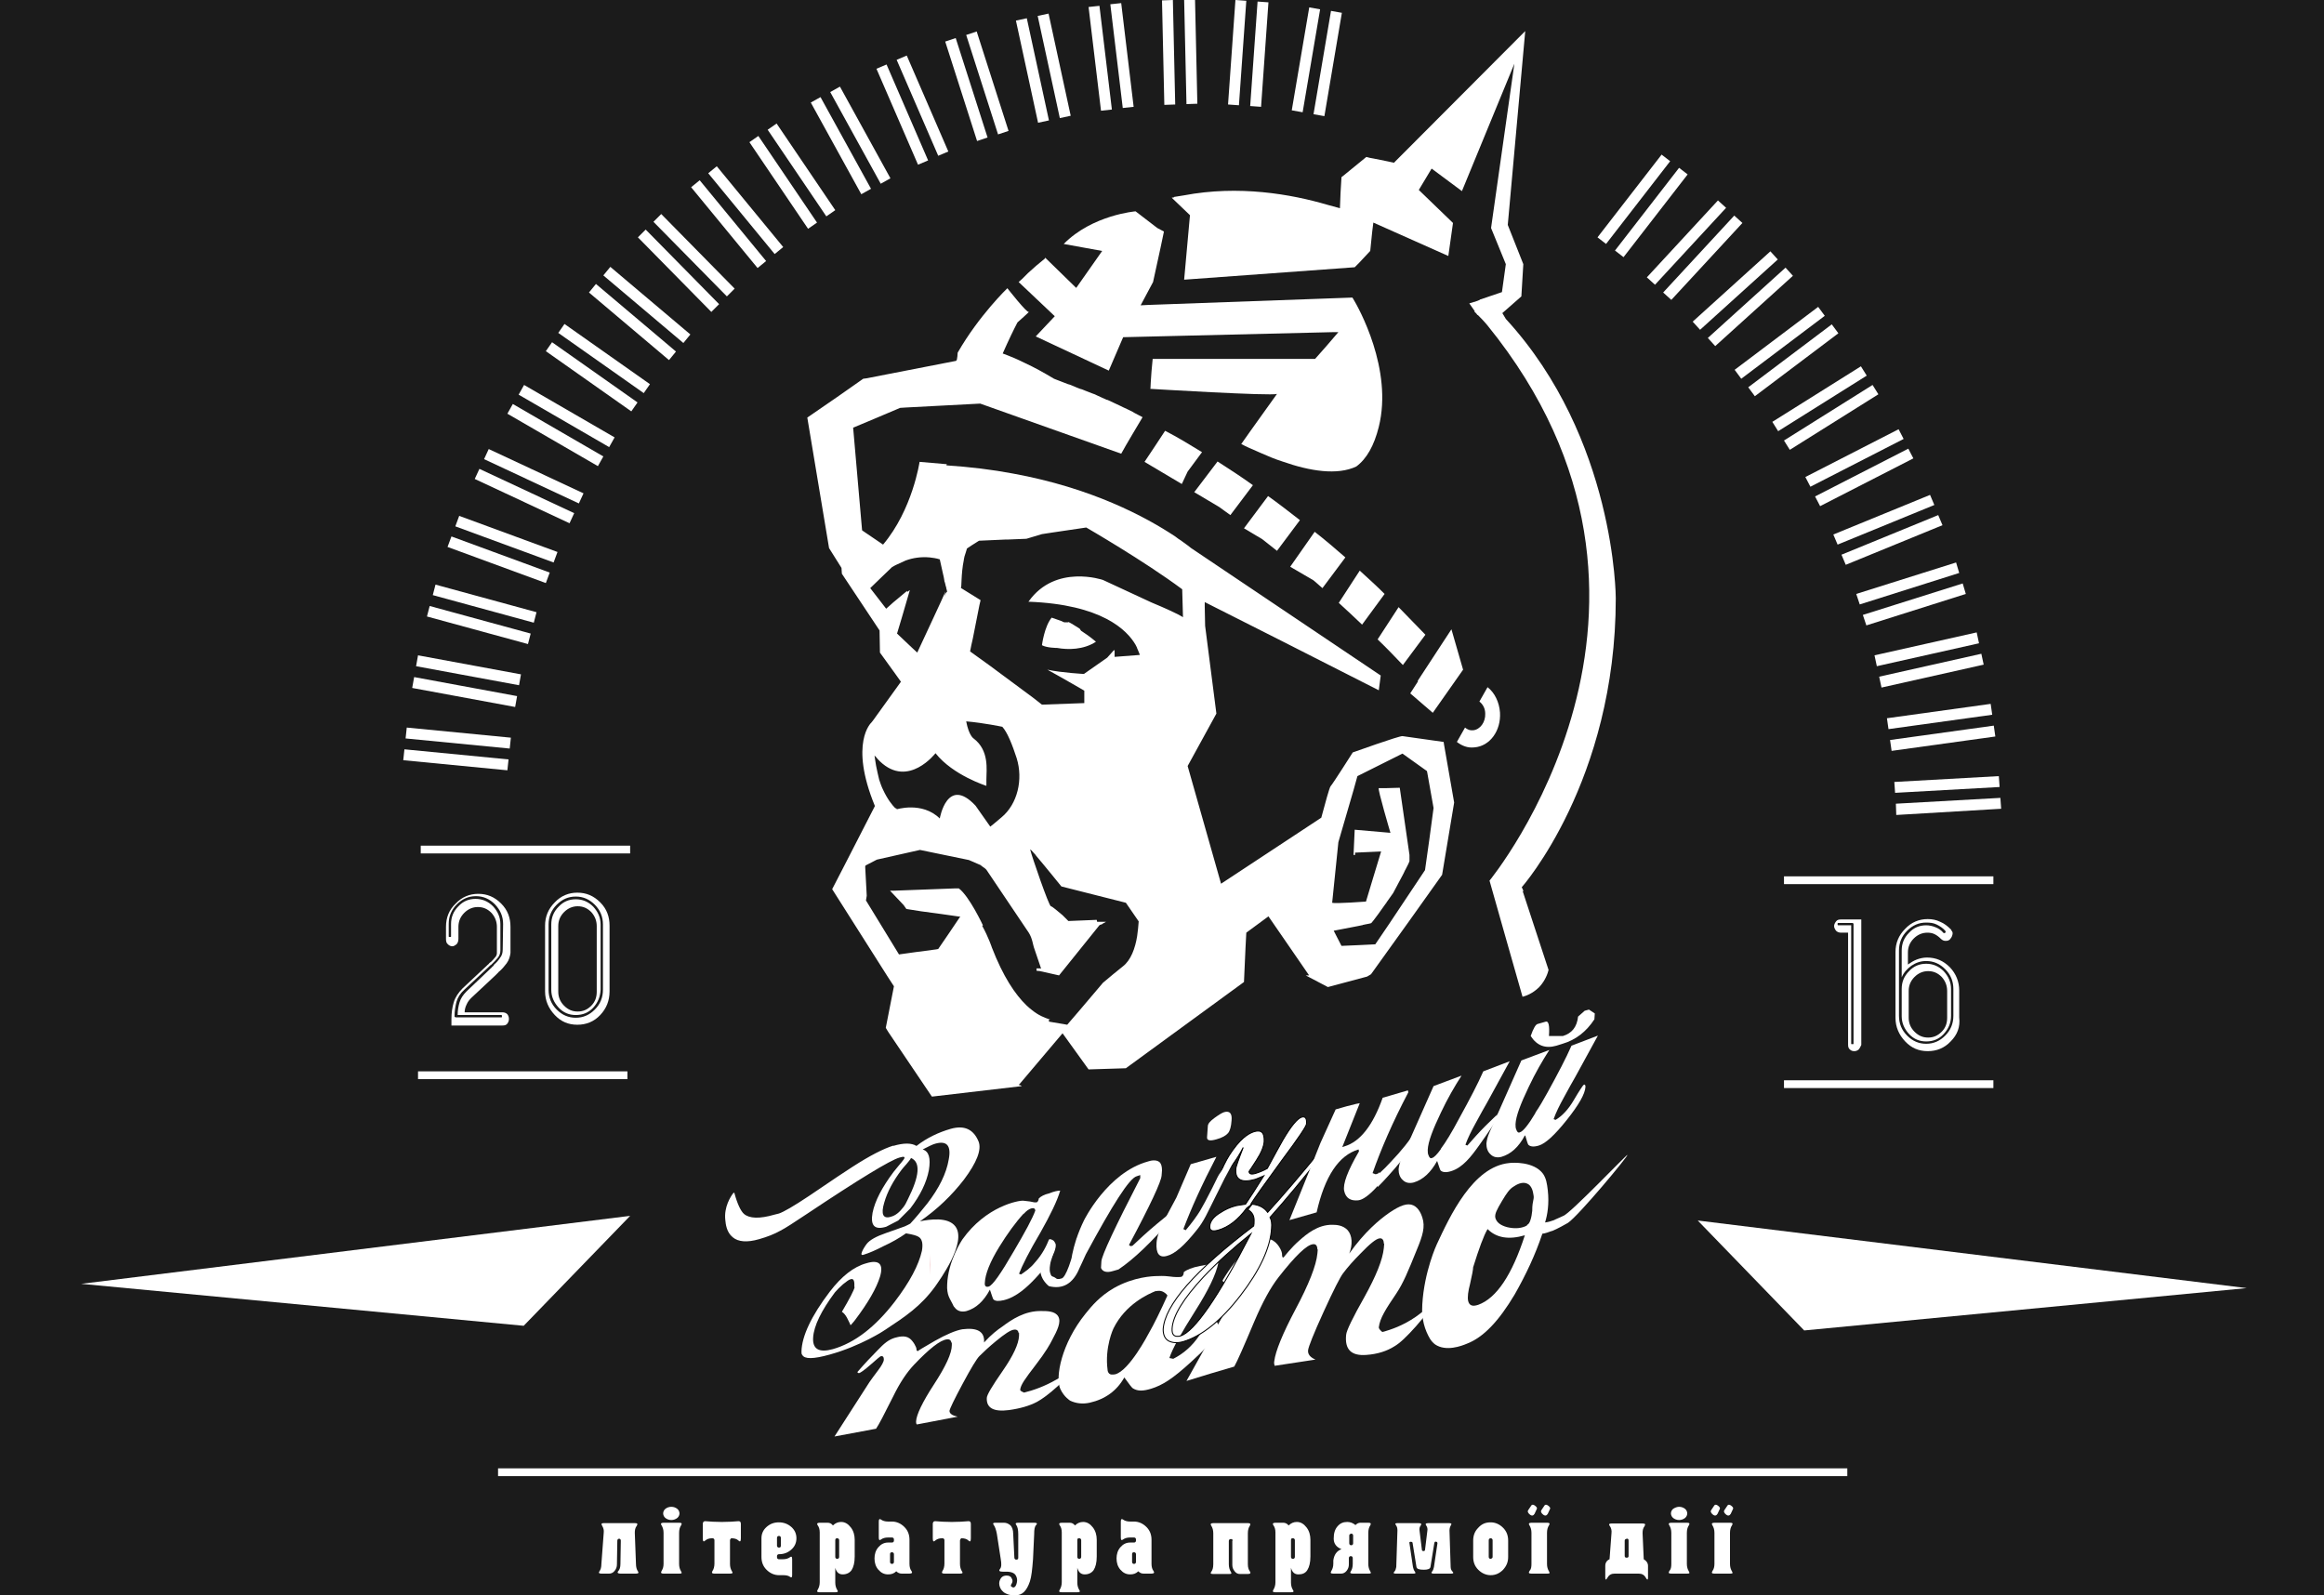 <?xml version="1.0" encoding="utf-8"?>
<!-- Generator: Adobe Illustrator 22.0.0, SVG Export Plug-In . SVG Version: 6.00 Build 0)  -->
<svg version="1.1" id="Слой_1" xmlns="http://www.w3.org/2000/svg" xmlns:xlink="http://www.w3.org/1999/xlink" x="0px" y="0px"
	 viewBox="0 0 598.2 410.7" style="enable-background:new 0 0 598.2 410.7;" xml:space="preserve">
<style type="text/css">
	.st0{fill:#1B1B1B;}
	.st1{fill:none;}
	.st2{fill:#FFFFFF;}
	.st3{fill:none;stroke:#FFFFFF;stroke-width:2;stroke-miterlimit:10;}
	.st4{fill:#CC2128;}
	.st5{fill:#FFFFFF;stroke:#000000;stroke-width:0.25;stroke-miterlimit:10;}
	.st6{fill:#CC2128;stroke:#000000;stroke-width:0.25;stroke-miterlimit:10;}
</style>
<rect id="XMLID_1_" class="st0" width="598.2" height="410.7"/>
<path id="XMLID_400_" class="st1" d="M390.4,19.9c0.2-0.3,0.4-0.7,0.6-1C390.8,19.2,390.6,19.5,390.4,19.9L390.4,19.9z"/>
<path id="XMLID_443_" class="st2" d="M334.6,133.9c-2.7-2.1-5.4-4.2-8.2-6.2l-6.2,8.3l4.7,2.8c1.3,1,2.5,2,3.8,3L334.6,133.9z"/>
<path id="XMLID_444_" class="st2" d="M299.9,110.9l-2.7,4.1l0,0l-2.6,3.9l9.6,5.7l1.5-3.2l3.7-5
	C306.3,114.5,303.2,112.6,299.9,110.9z"/>
<path id="XMLID_445_" class="st2" d="M350,146.9l-5.4,8.3c2,1.8,4,3.7,6,5.6l5.8-7.9C354.4,150.9,352.2,148.9,350,146.9z"/>
<path id="XMLID_446_" class="st2" d="M360,156.3l-5.4,8.3c2.2,2.1,4.3,4.3,6.5,6.6l5.8-7.8C364.7,161.1,362.4,158.8,360,156.3z"/>
<path id="XMLID_447_" class="st2" d="M346.3,143.5c-2.5-2.2-5.1-4.4-7.9-6.6l-6.3,9l6,3.5c0.8,0.7,1.5,1.3,2.3,2L346.3,143.5z"/>
<path id="XMLID_448_" class="st2" d="M373.6,162l-8.7,13.3l0.1,0.1l-2,3.1l5.8,5l7.8-11.1L373.6,162z"/>
<path id="XMLID_449_" class="st2" d="M386.1,183.4c-0.2-2.7-1.4-5.1-3.2-6.5l-2.1,3.7c0.9,0.7,1.5,1.8,1.5,3.1
	c0.1,2.2-1.3,4.1-3.1,4.3c-0.8,0.1-1.5-0.2-2.1-0.7L375,191c1.3,1,2.8,1.6,4.5,1.4C383.5,192.1,386.4,188.1,386.1,183.4z"/>
<path id="XMLID_452_" class="st2" d="M216.7,147.7l9.7,14.6l0.1,5.7l3.9,5.4l1.5,2.1l0,0l0,0l-7.2,10l-0.4,0.5c0,0-5.8,5.2,0.9,21.5
	l0,0l-7.9,15.4l-3.1,6l14.4,22.7l1.5,2.3l0,0l-2.1,10.7l0.3,0.5l0.3,0.5l11.2,16.6l0,0l0.1,0.1l23.1-2.7c0,0-0.3-0.3-0.8-0.3
	l0.3-0.3l0,0l11-13l6.7,9.3l9.6-0.3l30.4-22.2l0.4-8.9l0.2-3.8l5.7-4.2l5.1,7.4l5.3,7.7v0.1h-0.8l0,0l5.7,3l0,0l3-0.8l7.1-1.9l0,0
	l1-0.6l9.9-13.8l8.4-11.8l3.1-18.6l-2.6-14.9l-0.1-0.7c0,0-9.8-1.4-10.6-1.5c-0.8-0.1-12.8,4.2-12.8,4.2s-5.2,8.2-5.7,8.7
	c-0.3,0.3-1.4,4.4-2.4,8.1l0,0l-25.8,17l-8.6-30.3l0,0l7.4-13.5l0,0l-2.9-22.6l-0.1-5v-0.2V155l19.8,10l25,12.7l0.5-3.8l-48.8-32.8
	l0,0l0,0c-0.6-0.5-1.3-1-2-1.5c-0.4-0.3-0.8-0.6-1.3-0.9c-0.3-0.2-0.5-0.4-0.8-0.6c-7.7-5.1-21.5-12.5-41.8-16.2
	c-5.3-1-11-1.7-17.1-2.1c0.1-0.2,0.1-0.3,0.1-0.3l-7-0.6c0,0-1.8,12.3-9.4,21.3l-5.3-3.6l0,0l-0.1-0.1l-2.3-26.4
	c0,0,11-4.6,12.1-5.1c0.5,0,1.1-0.1,1.6-0.1l19-1l36.3,12.9c1.3-2.4,4.2-7.2,5.5-9.4c-0.7-0.4-1.4-0.7-2.1-1.1
	c-0.2-0.1-0.3-0.2-0.5-0.3c-0.8-0.4-1.6-0.8-2.5-1.2c-0.2-0.1-0.4-0.2-0.6-0.3c-1-0.5-2-0.9-3-1.4c-0.2-0.1-0.4-0.2-0.6-0.2
	c-0.8-0.4-1.6-0.7-2.4-1.1c-0.4-0.2-0.8-0.4-1.2-0.5c-0.6-0.2-1.2-0.5-1.8-0.7c-0.5-0.2-0.9-0.4-1.4-0.5c-0.6-0.2-1.2-0.5-1.7-0.7
	s-0.9-0.4-1.4-0.5c-0.6-0.2-1.2-0.5-1.8-0.7c-0.4-0.2-0.9-0.3-1.3-0.5c-0.2-0.1-0.3-0.1-0.5-0.2c-2.5-1.5-5-2.9-7.6-4.1
	c-1.8-0.9-3.7-1.7-5.6-2.4c1.5-3.4,2.8-6.1,3.8-8l0,0c0,0,3.4-3,2.9-2.7s-5.5-6.1-5.5-6.1s-7.3,7-12.8,16.6c0,0.6-0.1,1.2-0.2,1.8
	c-0.1,0.1-0.1,0.2-0.2,0.3l-15.4,3l-7.7,1.5l-0.8,0.1l-6.7,4.7l-7.7,5.3l5.6,33.6l3.2,5.1L216.7,147.7 M222.9,231.8l0.2-1.2
	l-0.4-7.5l0.1-0.3l2.9-1.5l0,0l11.1-2.5l12.6,2.6l3,1.3c0.4,0.4,1.2,0.8,1.5,1.2l10.9,16.2l0,0c1,1.6,1,3,1.5,4.3l1.7,5
	c0,0.1-0.1-0.1-0.1-0.1h-1.1v0.6l0.9,0.1l4.9,1.1l10.3-12.8c0.3-0.4,0.7-0.2,0.9-0.5l0.9-0.5h-2.3l-0.1-0.5
	c-2.8,0.1-7.3,0.3-7.3,0.3s-0.7-0.7-1.5-1.5c-1.2-1-2.7-2.3-3-2.3c-0.5,0-5-13.1-5.3-14.5v-0.1c0-0.1,0.4,0.3,1.1,1.1
	c0.1,0.1,0.3,0.3,0.4,0.5l0,0c2.3,2.7,6.5,7.9,6.5,7.9l16.6,4.2l3.3,4.8c-0.1,1.2-0.2,2.5-0.4,3.8c-0.5,3.1-1.6,6.2-3.7,7.8
	c-1.4,1.1-3.2,2.6-5.1,4.2c-3.5,4.2-9.2,10.8-9.2,10.8L270,263v-0.7h0.2c0,0,0,0.3-0.1,0.1c-1.2-0.4-2.8-1-4.5-2.4
	c-0.5-0.4-0.9-0.7-1.4-1.2c-2.9-2.8-6-7.4-8.9-14.9c0,0-0.8-2.5-2.5-5.6c0,0,0.2,0,0.2-0.1l0,0c0,0-3.5-7.5-6.2-9.5h-0.9l-16,0.6
	l0,0h-0.8l3.5,3.7l0.7,1l3.8,0.6l5.2,0.7l0,0l4.9,0.7l-0.2,0.2l0,0l-2.9,4.3l-2.6,3.8l-0.5,0.1l-5.3,0.7l-4.3,0.6L222.9,231.8
	L222.9,231.8z M225.5,197.1c-0.1-0.8-0.3-1.7-0.4-2.6c0.1,0.1,0.2,0.2,0.4,0.4c0.3,0.4,0.7,0.8,1,1.1c7.3,7,14.3-2.1,14.3-2.1
	c4.5,5.7,13.1,8.4,13.1,8.4v-1.7c0-2.4,0.8-7.4-3.3-10.5c0,0-1.2-0.7-1.9-4.4c4.6,0.4,9.3,1.4,9.3,1.4c1.3,1.4,2.6,4.7,3.7,8.1
	c1.7,5.5,0.2,11.8-3.9,15.2c-1.6,1.4-2.9,2.4-2.9,2.4l-3.8-5.4c-7.3-7.8-9.2,3.3-9.2,3.3c-4.6-4.5-11.3-2.3-11.3-2.3h0.2l0,0v-0.2
	c0-0.1-0.3-0.1-0.4-0.2c-0.6-0.6-1.9-2.1-3.1-4.7c-0.4-0.8-0.7-1.7-1-2.6C226,199.4,225.7,198.2,225.5,197.1z M344.5,216.8l3.9-13.4
	l1-3.6l5.8-2.9l5.8-2.9l6.3,4.5l0.1,0.5l1.6,9l-1.1,8.2l-1.1,7.8l-9.2,13.8l-3.6,5.3l-4.1,0.2l-4.6,0.2l-2-3.9c0,0,2.6-0.5,5.2-1
	c0.7-0.1,1.4-0.3,2-0.4c0.1,0,0.2,0,0.3-0.1c0.2,0,0.4-0.1,0.5-0.1c1-0.2,1.7-0.3,1.7-0.4l0,0c0.2-0.2,0.9-1.1,1.7-2.2
	c0.5-0.7,1-1.4,1.5-2.1c0.2-0.2,0.3-0.5,0.5-0.7c0.1-0.1,0.2-0.2,0.2-0.3c1-1.4,1.7-2.4,1.7-2.4s0.8-1.5,1.7-3.2
	c0.3-0.5,0.5-1,0.8-1.5c0.1-0.2,0.2-0.4,0.3-0.6c0.1-0.3,0.3-0.6,0.4-0.8c0.6-1.1,1-2,1-2.1s0-0.7,0-1.6l-2.5-17.3
	c-1.2,0-2.6,0.1-3.6,0.1c-0.3,0-0.6,0-0.8,0c-0.1,0-0.2,0-0.3,0c-0.4,0-0.6,0-0.7,0l0,0c-0.4,0,3,11.5,3,11.5l-9.2-0.8l-0.3,6.5h0.4
	v-0.6l6.7-0.3l-2,6.6l-1.9,6.3c0,0-8,0.6-8.7,0.3L344.5,216.8z M248.1,144.1V144c0.1-0.5,0.2-1,0.4-1.5c0-0.1,0.1-0.2,0.1-0.3
	c0.1-0.3,0.2-0.6,0.3-1l1.2-0.8l1.9-1.2l6.7-0.3h0.6l4.9-0.2l4-1.2l2.6-0.4l8.8-1.3c0,0,14.9,8.6,24.7,15.9l0.2,7.2
	c0,0-0.9-0.8-8.1-3.8l0,0l-12.5-5.8c0,0-12.2-4.2-19.1,5.5c-0.1,0.1-0.1,0.1-0.1,0.1c18.9,0.7,25.4,7.3,27.6,11.1
	c0,0.1,0.1,0.1,0.1,0.2c0.1,0.2,0.2,0.4,0.3,0.6c0,0,0,0,0,0.1s0.1,0.2,0.1,0.2c0.4,0.9,0.6,1.5,0.6,1.5l-6.5,0.5v-1.7h-0.2
	l-1.7,1.9l-6,4.2c0,0-5.7-0.3-9.4-1.1c4,2.2,9.5,5.4,9.5,5.4v1.5v1.7l-10.9,0.4l-2.3-1.8l-11.2-8.3l0,0l-5-3.6
	c0.2-1,0.4-2.1,0.7-3.3l1.7-8.6l0.3-1.3l-5-3.1h-0.1C247.6,151.3,247.3,148,248.1,144.1z M243.1,153.6c0.1-0.6,0.2-1.1,0.3-1.4
	c-0.7,1.7-5.5,11.9-7.3,15.8l-1.4-1.3l-3.8-3.6l0,0l1.2-4l2.1-7.2l-0.7,0.5v-0.3l0,0l-3.6,3l-1,0.9l-0.8,0.7l-4.1-5.3l3.1-3l2.5-2.4
	c0.2-0.1,0.5-0.3,0.7-0.4l0.4-0.2l2.4-1.1c1.9-0.7,4-1,6.2-0.8c0.8,0.1,1.7,0.2,2.6,0.5c0.2,0.9,0.4,1.8,0.6,2.7
	c0.1,0.3,0.1,0.6,0.2,0.9c0.2,0.7,0.3,1.4,0.4,2c0,0.1,0,0.2,0.1,0.3c0.1,0.3,0.1,0.5,0.2,0.8c0,0.1,0,0.2,0.1,0.3
	c0.1,0.4,0.1,0.7,0.2,0.9c0,0,0,0.1-0.1,0.2c0.1-0.1,0.1-0.2,0.1-0.2c0,0.2,0.1,0.3,0.1,0.4C243.5,152.5,243.3,152.9,243.1,153.6z"
	/>
<path id="XMLID_457_" class="st2" d="M282.1,165.2c0,0-1.6-1.4-3.8-2.8c-0.3-0.3-0.2-0.5-0.6-0.7c-1-0.6-1.7-1.1-2.7-1.6v0.1h-1
	c-0.3,0-0.6-0.3-1-0.4l-2.3-0.8c-1.9,2.3-2.5,7.1-2.5,7.1c1.3,0.7,3.8,0.7,3.9,0.7C274.9,167.3,278.9,167.3,282.1,165.2z"/>
<path id="XMLID_490_" class="st2" d="M322.5,124.9c-2.9-2.1-6-4.1-9.1-6.1l-6,7.9l6.4,3.8c1,0.7,1.9,1.4,2.9,2.1L322.5,124.9z"/>
<path id="XMLID_491_" class="st2" d="M343.3,85.5c0.8,0,1.2,0,1.2,0l-3,3.5l-3,3.4h-41.8c-0.1,1-0.2,2.3-0.3,3.2l-0.2,2.9
	c0,0.5-0.1,1.9-0.1,1.9l0,0v-0.3c0,0,31.3,1.9,32.6,1.3l-6.8,9.5l-2.4,3.4c1.3,0.7,2.7,1.3,4.1,1.9c0.3,0.1,0.6,0.3,0.9,0.4
	c1.8,0.8,3.7,1.6,5.6,2.2c7.1,2.5,14.1,3.6,19,1.3c2.7-2,4.6-5.4,5.8-10.2c3.7-14.8-5.2-30.7-6.6-33c-0.1-0.1-0.1-0.2-0.2-0.3
	l-52.6,1.9l-1.9,0.1l3.2-6l0,0c1.4-6.2,2.8-13,2.8-13l-1.7-0.9l0,0l-5.6-4.3c0,0-11.1,0.9-18.5,8.4l0,0l0,0l0,0l0,0l9.9,1.8
	l-6.6,9.4l-0.1,0.1l-8-7.8l0,0v0.2l-0.1,0.1c-1.5,1.2-2.9,2.4-4.3,3.7c-0.5,0.5-1,1-1.5,1.5l0,0l-0.9,0.8l9.3,8.8l-4.9,5.2l18.8,8.8
	l3.7-8.6l0,0l0,0L343.3,85.5L343.3,85.5z"/>
<path id="XMLID_494_" class="st2" d="M344.9,53.6c-1.1-0.3-2.2-0.6-3.3-0.9c-9.2-2.7-22.7-5.1-36.9-2.4c-0.8,0.1-1.7,0.3-2.5,0.4
	c0,0,0,0,0,0.1c-0.2,0-0.4,0.1-0.6,0.1l0,0l4.7,4.5L304.8,72c11.2-0.8,31.6-2.3,43.9-3.2l1.1-1.1l2.9-3.1l0.5-4.9l0,0l0.3-2.4
	l19.3,8.6l1.2-8.5l0,0l-8.8-8.5l0,0l3.3-5.5l7.8,5.8l13.5-32.8l-6,42.3l3.8,9.3l-1,7.2l-5.6,1.9h-0.1v0.1l-1.3,0.5h-0.1l-1.3,0.4
	l1.4,2l-0.1,0.1c0.2,0.2,0.3,0.3,0.5,0.5l0.3,0.4h0.1c0.7,0.7,1.6,1.6,2.5,2.7c58.6,72.3,0.5,142.9,0.5,142.9
	c2.8,10,5.7,20,8.5,29.9c0.8-0.2,2.6-0.8,4.3-2.5c1.6-1.7,2.2-3.6,2.4-4.4c-2.2-6.8-4.5-13.6-6.7-20.4c0.1,0.1,0.2,0.1,0.3,0.2
	l-0.5-1.1c0,0,24.2-27.3,24.2-74.4c0,0,0-41.1-28.3-71.9l-0.9-1.5l4.9-4.3l0.5-8.3l-4-10.1L392.6,8l0,0l0,0l-1.7,1.7l-32.1,32.2
	c0,0-2.6-0.6-5.3-1.1c-0.6-0.1-1.2-0.2-1.8-0.4l-6,4.9l-0.4,0.3C345.1,48.2,345,50.9,344.9,53.6z"/>
<g>
	<path class="st2" d="M130.4,248c-0.6,0.8-1.2,1.5-1.9,2.1c-0.1,0.1-0.2,0.1-0.2,0.2c-0.1,0.1-0.1,0.1-0.2,0.2c0,0-0.1,0.1-0.2,0.2
		c-0.1,0.1-0.2,0.2-0.4,0.4l-6.2,5.8c-0.5,0.5-0.9,1-1.2,1.7c-0.3,0.6-0.5,1.3-0.5,2h9.7c0.6,0,1,0.2,1.3,0.5
		c0.3,0.4,0.4,0.8,0.4,1.2c0,0.4-0.1,0.8-0.4,1.2c-0.3,0.4-0.7,0.5-1.3,0.5h-13.1v-1.7c0-1.5,0.2-3,0.6-4.3s1.2-2.5,2.3-3.6l6.2-5.8
		c0,0,0.1-0.1,0.2-0.2s0.3-0.2,0.4-0.4c0.1-0.1,0.1-0.1,0.2-0.2c0,0,0.1-0.1,0.2-0.1c0.4-0.4,0.8-0.8,1.1-1.2
		c0.4-0.4,0.5-0.8,0.5-1.2v-6.7c0-1.4-0.5-2.6-1.4-3.6c-1-1-2.1-1.5-3.5-1.5c-1.3,0-2.5,0.5-3.5,1.5s-1.5,2.2-1.5,3.6v3.1
		c0,0.6-0.2,1.1-0.5,1.4c-0.4,0.3-0.7,0.5-1.1,0.5s-0.8-0.2-1.1-0.5c-0.4-0.3-0.5-0.8-0.5-1.4v-3.1c0-2.4,0.8-4.4,2.5-6
		c1.6-1.7,3.6-2.5,5.8-2.5c2.3,0,4.2,0.8,5.9,2.5c1.7,1.7,2.4,3.7,2.4,6v6.7C131.3,246.2,131,247.2,130.4,248z M129.5,237.9
		c0-2-0.7-3.6-2.1-5.1c-1.4-1.4-3-2.1-4.9-2.1s-3.5,0.7-4.9,2.1s-2.1,3.1-2.1,5v3.1c0,0.1,0,0.2,0,0.2c0,0.1,0.1,0.1,0.3,0.1
		c0.2,0,0.3,0,0.3-0.1s0-0.2,0-0.2v-3c0-1.8,0.6-3.3,1.9-4.6c1.2-1.3,2.7-1.9,4.4-1.9c1.7,0,3.2,0.6,4.5,1.9
		c1.2,1.3,1.9,2.8,1.9,4.6v6.7c0,0.8-0.2,1.4-0.7,2s-1,1.1-1.5,1.6l-0.1,0.1l-0.1,0.1c-0.1,0-0.1,0.1-0.2,0.1
		c-0.1,0.1-0.1,0.1-0.1,0.1c-0.1,0.1-0.1,0.1-0.2,0.2c0,0-0.1,0.1-0.2,0.2l-6.2,5.8c-1,0.9-1.7,2-2,3.1c-0.3,1.2-0.5,2.4-0.5,3.7
		c0,0.1,0,0.2,0.1,0.2s0.1,0.1,0.2,0.1h0.1h11.5c0.1,0,0.2,0,0.2,0c0.1,0,0.1-0.1,0.1-0.3c0-0.2,0-0.2-0.1-0.3c-0.1,0-0.1,0-0.2,0
		h-11.1c0-1.2,0.2-2.3,0.5-3.3s0.9-1.9,1.8-2.8l6.1-5.8c0.1-0.1,0.2-0.2,0.2-0.2c0.1,0,0.1-0.1,0.2-0.2l0.1-0.1l0.1-0.1
		c0.1-0.1,0.2-0.1,0.2-0.2c0.1-0.1,0.2-0.2,0.2-0.3c0.6-0.5,1.1-1.1,1.5-1.7c0.5-0.6,0.7-1.3,0.7-2.2L129.5,237.9L129.5,237.9z"/>
	<path class="st2" d="M154.5,261.3c-1.6,1.7-3.6,2.5-5.9,2.5c-2.3,0-4.2-0.8-5.8-2.5s-2.5-3.7-2.5-6.1v-16.9c0-2.3,0.8-4.3,2.5-6
		c1.6-1.7,3.6-2.5,5.8-2.5c2.3,0,4.2,0.8,5.9,2.5s2.4,3.7,2.4,6v16.9C156.9,257.6,156.1,259.6,154.5,261.3z M155.2,238
		c0-2-0.7-3.7-2.1-5.1c-1.4-1.4-3-2.1-4.9-2.1s-3.5,0.7-4.9,2.1s-2.1,3.1-2.1,5.1v16.8c0,2,0.7,3.7,2.1,5.1c1.4,1.4,3,2.1,4.9,2.1
		s3.5-0.7,4.9-2.1s2.1-3.1,2.1-5.1V238z M152.7,259.4c-1.2,1.3-2.7,1.9-4.5,1.9c-1.7,0-3.2-0.6-4.4-1.9s-1.9-2.8-1.9-4.6V238
		c0-1.8,0.6-3.3,1.9-4.6c1.2-1.3,2.7-1.9,4.4-1.9s3.2,0.6,4.5,1.9c1.2,1.3,1.9,2.8,1.9,4.6v16.8
		C154.5,256.6,153.9,258.1,152.7,259.4z M153.6,238.4c0-1.4-0.5-2.6-1.4-3.6c-1-1-2.1-1.5-3.5-1.5c-1.3,0-2.5,0.5-3.5,1.5
		s-1.5,2.2-1.5,3.6v16.9c0,1.4,0.5,2.6,1.5,3.6s2.1,1.5,3.5,1.5s2.5-0.5,3.5-1.5s1.4-2.2,1.4-3.6V238.4z"/>
</g>
<g>
	<path class="st2" d="M478.4,270.2c-0.4,0.3-0.7,0.4-1.1,0.4s-0.8-0.1-1.1-0.4c-0.4-0.3-0.5-0.7-0.5-1.3v-28.8h-1.8
		c-0.6,0-1-0.2-1.3-0.5c-0.3-0.4-0.5-0.8-0.5-1.2c0-0.4,0.2-0.8,0.5-1.2c0.3-0.4,0.7-0.5,1.3-0.5h5.2V269
		C478.9,269.4,478.7,269.9,478.4,270.2z M477.1,237.9c0-0.1,0-0.2-0.1-0.2c-0.1-0.1-0.2-0.1-0.2-0.1h-3.5c-0.1,0-0.2,0-0.2,0
		c-0.1,0-0.1,0.1-0.1,0.3c0,0.2,0,0.2,0.1,0.3c0.1,0,0.2,0,0.2,0h3.2v30.2c0,0.1,0,0.2,0,0.3c0,0.1,0.1,0.1,0.3,0.1
		c0.2,0,0.3,0,0.3-0.1s0-0.2,0-0.3L477.1,237.9L477.1,237.9z"/>
	<path class="st2" d="M502.1,268.1c-1.6,1.7-3.6,2.5-5.9,2.5s-4.2-0.8-5.8-2.5c-1.6-1.7-2.5-3.7-2.5-6.1v-16.9c0-2.3,0.8-4.3,2.5-6
		c1.6-1.7,3.6-2.5,5.8-2.5c1.1,0,2.2,0.2,3.2,0.7c1,0.4,1.9,1.1,2.7,1.9c0.1,0.1,0.2,0.2,0.2,0.3s0.1,0.2,0.2,0.3
		c0,0.1,0.1,0.2,0.1,0.3s0,0.2,0,0.3c0,0.2-0.1,0.4-0.2,0.7c-0.1,0.2-0.2,0.4-0.4,0.6c-0.1,0.2-0.3,0.3-0.5,0.4s-0.4,0.1-0.7,0.1
		c-0.2,0-0.4,0-0.6-0.1s-0.4-0.2-0.6-0.4c-0.5-0.5-1-0.9-1.6-1.2c-0.6-0.3-1.2-0.4-1.9-0.4c-1.3,0-2.5,0.5-3.5,1.5s-1.5,2.2-1.5,3.6
		v3.1c0.7-0.5,1.5-1,2.3-1.3s1.7-0.5,2.6-0.5c2.3,0,4.2,0.8,5.9,2.5c1.6,1.7,2.4,3.7,2.4,6v6.9C504.6,264.4,503.8,266.4,502.1,268.1
		z M502.8,254.6c0-2-0.7-3.7-2.1-5.1s-3-2.1-4.9-2.1c-1.4,0-2.6,0.4-3.8,1.2c-1.1,0.8-2,1.8-2.5,3v-6.9c0-1.8,0.6-3.3,1.9-4.6
		c1.2-1.3,2.7-1.9,4.4-1.9c0.8,0,1.7,0.2,2.4,0.5c0.8,0.3,1.5,0.8,2,1.4l0.1,0.1c0,0,0,0,0.1,0l0,0c0,0,0,0,0.1,0s0.1,0,0.1,0
		l0.1-0.1c0.1-0.1,0.1-0.1,0.1-0.2v-0.1c0-0.1,0-0.1,0-0.1s-0.1,0-0.1-0.1c-0.6-0.7-1.4-1.2-2.2-1.6c-0.8-0.4-1.7-0.5-2.7-0.5
		c-1.9,0-3.5,0.7-4.9,2.1s-2.1,3.1-2.1,5.1v16.8c0,2,0.7,3.7,2.1,5.1s3,2.1,4.9,2.1s3.5-0.7,4.9-2.1s2.1-3.1,2.1-5.1V254.6z
		 M500.3,266.2c-1.2,1.3-2.7,1.9-4.5,1.9c-1.7,0-3.2-0.6-4.4-1.9c-1.2-1.3-1.9-2.8-1.9-4.6c0-1.1,0-2.3,0-3.5s0-2.3,0-3.5
		c0-1.8,0.6-3.3,1.9-4.6c1.2-1.3,2.7-1.9,4.4-1.9c1.7,0,3.2,0.6,4.5,1.9c1.2,1.3,1.9,2.8,1.9,4.6v6.9
		C502.2,263.4,501.5,264.9,500.3,266.2z M501.2,255.1c0-1.4-0.5-2.6-1.4-3.6c-1-1-2.1-1.5-3.5-1.5c-1.3,0-2.5,0.5-3.5,1.5
		s-1.5,2.2-1.5,3.6v6.9c0,1.4,0.5,2.6,1.5,3.6s2.1,1.5,3.5,1.5s2.5-0.5,3.5-1.5s1.4-2.2,1.4-3.6V255.1z"/>
</g>
<line class="st3" x1="108.3" y1="218.7" x2="162.2" y2="218.7"/>
<line class="st3" x1="107.6" y1="276.8" x2="161.5" y2="276.8"/>
<line class="st3" x1="459.2" y1="226.6" x2="513.1" y2="226.6"/>
<line class="st3" x1="459.2" y1="279.1" x2="513.1" y2="279.1"/>
<g>
	<path class="st2" d="M158.9,396.6l-0.1,6.1c0,0.7-0.2,1.2-0.6,1.7s-0.9,0.7-1.4,0.7h-2c-0.6,0-0.8-0.2-0.5-0.6
		c0.3-0.4,0.5-1,0.5-1.9l0.6-8c0.1-0.7-0.1-1.3-0.4-1.8s-0.2-0.7,0.4-0.7h8c0.7,0,0.8,0.2,0.5,0.7c-0.4,0.5-0.5,1.1-0.5,1.8l0.3,8
		c0,0.8,0.2,1.5,0.5,1.9s0.1,0.6-0.5,0.6h-4c-0.6,0-0.9-0.2-0.6-0.6c0.4-0.4,0.6-1,0.6-1.9l0.1-6c0-0.3-0.2-0.5-0.5-0.5
		C159.1,396.2,158.9,396.3,158.9,396.6z"/>
	<path class="st2" d="M170.8,402.6v-8c0-0.8-0.2-1.4-0.5-1.9c-0.3-0.4-0.2-0.7,0.5-0.7h4c0.7,0,0.8,0.2,0.5,0.7
		c-0.3,0.4-0.5,1.1-0.5,1.9v8c0,0.8,0.2,1.4,0.5,1.9s0.2,0.6-0.5,0.6h-4c-0.6,0-0.8-0.2-0.5-0.7S170.8,403.4,170.8,402.6z
		 M172.8,387.9c0.6,0,1.1,0.2,1.5,0.5s0.6,0.8,0.6,1.2s-0.2,0.9-0.6,1.2c-0.4,0.3-0.9,0.5-1.5,0.5s-1.1-0.2-1.5-0.5
		s-0.6-0.8-0.6-1.2s0.2-0.9,0.6-1.2C171.7,388.1,172.2,387.9,172.8,387.9z"/>
	<path class="st2" d="M187.9,396.6v6c0,0.8,0.2,1.4,0.5,1.9c0.3,0.4,0.2,0.6-0.5,0.6h-4c-0.6,0-0.8-0.2-0.5-0.7
		c0.3-0.4,0.5-1.1,0.5-1.9v-6c0-0.3-0.2-0.5-0.5-0.5h-0.1c-0.8,0-1.3,0.2-1.8,0.6c-0.4,0.4-0.6,0.2-0.6-0.6v-3.7
		c0-0.4,0.2-0.7,0.6-0.7c1.2,0.1,2.6,0.2,4.3,0.2s3.2-0.1,4.3-0.2c0.4,0,0.6,0.2,0.6,0.7v3.7c0,0.8-0.2,1-0.6,0.6
		c-0.4-0.4-1-0.6-1.8-0.6h-0.1C188,396.2,187.9,396.3,187.9,396.6z"/>
	<path class="st2" d="M196,396c0-1.1,0.4-2.1,1.3-2.9c0.9-0.8,1.9-1.2,3.2-1.2c1.2,0,2.3,0.4,3.2,1.2s1.3,1.8,1.3,2.9
		s-0.4,2.1-1.3,2.9s-1.9,1.2-3.2,1.2c-0.3,0-0.5,0.2-0.5,0.5v0.3c0,0.3,0.2,0.5,0.5,0.5h1c0.8,0,1.4-0.2,1.8-0.5
		c0.4-0.3,0.6-0.2,0.6,0.5v4.1c0,0.6-0.2,0.7-0.6,0.4c-0.4-0.3-1-0.4-1.8-0.4h-1c-1.2,0-2.3-0.5-3.2-1.4s-1.3-2-1.3-3.3V396z
		 M201,397.9v-2c0-0.3-0.2-0.5-0.5-0.5s-0.5,0.2-0.5,0.5v2c0,0.3,0.2,0.5,0.5,0.5S201,398.3,201,397.9z"/>
	<path class="st2" d="M215,407.4c0,0.8,0.2,1.4,0.5,1.9c0.3,0.4,0.2,0.6-0.5,0.6h-4c-0.7,0-0.8-0.2-0.5-0.7s0.5-1.1,0.5-1.9v-12.8
		c0-0.8-0.2-1.4-0.5-1.8c-0.3-0.4-0.2-0.7,0.5-0.7h2c0.6,0,1,0.2,1.4,0.7c0.6-0.6,1.3-0.9,2.1-0.9c1,0,1.8,0.5,2.5,1.4s1,2,1,3.2
		v4.3c0,1.6-0.3,2.7-0.8,3.5c-0.5,0.7-1.3,1.1-2.3,1.1s-1.6-0.6-1.9-1.7V407.4z M215,396.5v4.3c0,0.3,0.2,0.5,0.5,0.5
		s0.5-0.2,0.5-0.5v-4.3c0-0.3-0.2-0.5-0.5-0.5S215,396.1,215,396.5z"/>
	<path class="st2" d="M230.7,404.5c-0.6,0.6-1.3,0.8-2.1,0.8c-1,0-1.8-0.4-2.5-1.2s-1-1.8-1-2.9c0-1.1,0.3-2.1,1-2.9
		c0.7-0.8,1.5-1.2,2.5-1.2h1c0.3,0,0.5-0.2,0.5-0.5v-0.3c0-0.3-0.2-0.5-0.5-0.5h-1c-0.8,0-1.4,0.2-1.8,0.5c-0.4,0.3-0.6,0.2-0.6-0.5
		v-4.1c0-0.6,0.2-0.8,0.6-0.5s1,0.5,1.8,0.5h1c1.2,0,2.3,0.5,3.2,1.4s1.3,2,1.3,3.3v6.2c0,0.8,0.2,1.4,0.5,1.8
		c0.3,0.4,0.2,0.7-0.5,0.7h-2C231.6,405.1,231.1,404.9,230.7,404.5z M229.1,400.1v2c0,0.3,0.2,0.5,0.5,0.5s0.5-0.2,0.5-0.5v-2
		c0-0.3-0.2-0.5-0.5-0.5C229.2,399.6,229.1,399.8,229.1,400.1z"/>
	<path class="st2" d="M247.1,396.6v6c0,0.8,0.2,1.4,0.5,1.9c0.3,0.4,0.2,0.6-0.5,0.6h-4c-0.6,0-0.8-0.2-0.5-0.7
		c0.3-0.4,0.5-1.1,0.5-1.9v-6c0-0.3-0.2-0.5-0.5-0.5h-0.1c-0.8,0-1.3,0.2-1.8,0.6c-0.4,0.4-0.6,0.2-0.6-0.6v-3.7
		c0-0.4,0.2-0.7,0.6-0.7c1.2,0.1,2.6,0.2,4.3,0.2s3.2-0.1,4.3-0.2c0.4,0,0.6,0.2,0.6,0.7v3.7c0,0.8-0.2,1-0.6,0.6
		c-0.4-0.4-1-0.6-1.8-0.6h-0.1C247.3,396.2,247.1,396.3,247.1,396.6z"/>
	<path class="st2" d="M259,404.6h-0.9c-0.8,0-1.1-0.2-0.7-0.7s0.4-1.3,0.2-2.5l-1-6.5c-0.2-1.1-0.5-1.9-0.8-2.3
		c-0.3-0.4-0.2-0.6,0.4-0.6h2.2c0.6,0,1.1,0.2,1.6,0.6c0.5,0.4,0.8,1.2,0.8,2.3l0.3,6.1c0,0.3,0.2,0.5,0.5,0.5
		c0.4,0,0.5-0.2,0.5-0.5v-6.1c0-1.1-0.2-1.9-0.5-2.3c-0.3-0.4-0.2-0.6,0.5-0.6h4.1c0.7,0,0.9,0.2,0.5,0.6c-0.4,0.4-0.5,1.2-0.5,2.3
		l-0.3,6.5c-0.2,2.6-0.4,4.5-0.8,5.7s-0.9,2.1-1.5,2.7s-1.4,0.9-2.3,0.9s-1.6-0.1-2.2-0.4c-0.6-0.2-1-0.6-1.4-1.1
		c-0.3-0.5-0.5-1-0.5-1.6c0-0.5,0.2-1,0.5-1.4s0.8-0.6,1.4-0.6s1.1,0.2,1.3,0.7c0.3,0.5,0.3,0.9,0,1.4c-0.3,0.4-0.3,0.7,0.2,0.9
		c0.4,0.2,0.8-0.1,1-0.7s0.3-1.2,0.1-1.8c-0.2-0.6-0.5-1-1-1.2C260.3,404.7,259.7,404.6,259,404.6z"/>
	<path class="st2" d="M277.3,407.4c0,0.8,0.2,1.4,0.5,1.9c0.3,0.4,0.2,0.6-0.5,0.6h-4c-0.7,0-0.8-0.2-0.5-0.7s0.5-1.1,0.5-1.9v-12.8
		c0-0.8-0.2-1.4-0.5-1.8c-0.3-0.4-0.2-0.7,0.5-0.7h2c0.6,0,1,0.2,1.4,0.7c0.6-0.6,1.3-0.9,2.1-0.9c1,0,1.8,0.5,2.5,1.4s1,2,1,3.2
		v4.3c0,1.6-0.3,2.7-0.8,3.5c-0.5,0.7-1.3,1.1-2.3,1.1s-1.6-0.6-1.9-1.7L277.3,407.4L277.3,407.4z M277.3,396.5v4.3
		c0,0.3,0.2,0.5,0.5,0.5s0.5-0.2,0.5-0.5v-4.3c0-0.3-0.2-0.5-0.5-0.5C277.4,396,277.3,396.1,277.3,396.5z"/>
	<path class="st2" d="M293,404.5c-0.6,0.6-1.3,0.8-2.1,0.8c-1,0-1.8-0.4-2.5-1.2s-1-1.8-1-2.9c0-1.1,0.3-2.1,1-2.9
		c0.7-0.8,1.5-1.2,2.5-1.2h1c0.3,0,0.5-0.2,0.5-0.5v-0.3c0-0.3-0.2-0.5-0.5-0.5h-1c-0.8,0-1.4,0.2-1.8,0.5s-0.6,0.2-0.6-0.5v-4.1
		c0-0.6,0.2-0.8,0.6-0.5s1,0.5,1.8,0.5h1c1.2,0,2.3,0.5,3.2,1.4c0.9,0.9,1.3,2,1.3,3.3v6.2c0,0.8,0.2,1.4,0.5,1.8s0.2,0.7-0.5,0.7
		h-2C293.8,405.1,293.4,404.9,293,404.5z M291.4,400.1v2c0,0.3,0.2,0.5,0.5,0.5s0.5-0.2,0.5-0.5v-2c0-0.3-0.2-0.5-0.5-0.5
		C291.5,399.6,291.4,399.8,291.4,400.1z"/>
	<path class="st2" d="M317.3,396.6c0-0.3-0.2-0.4-0.5-0.4s-0.5,0.2-0.5,0.5v6c0,0.8,0.2,1.4,0.5,1.9s0.2,0.6-0.5,0.6h-4
		c-0.7,0-0.8-0.2-0.5-0.6s0.5-1,0.5-1.9v-8c0-0.8-0.2-1.4-0.5-1.9c-0.3-0.4-0.2-0.7,0.5-0.7h8.9c0.6,0,0.8,0.2,0.5,0.7
		c-0.3,0.4-0.5,1.1-0.5,1.9v8c0,0.8,0.2,1.4,0.5,1.8s0.2,0.7-0.5,0.7h-2c-0.6,0-1-0.2-1.4-0.7s-0.6-1-0.6-1.7v-6.2H317.3z"/>
	<path class="st2" d="M332.3,407.4c0,0.8,0.2,1.4,0.5,1.9c0.3,0.4,0.2,0.6-0.5,0.6h-4c-0.7,0-0.8-0.2-0.5-0.7s0.5-1.1,0.5-1.9v-12.8
		c0-0.8-0.2-1.4-0.5-1.8c-0.3-0.4-0.2-0.7,0.5-0.7h2c0.5,0,1,0.2,1.4,0.7c0.6-0.6,1.3-0.9,2.1-0.9c1,0,1.8,0.5,2.5,1.4s1,2,1,3.2
		v4.3c0,1.6-0.3,2.7-0.8,3.5s-1.3,1.1-2.3,1.1s-1.6-0.6-1.9-1.7L332.3,407.4L332.3,407.4z M332.3,396.5v4.3c0,0.3,0.2,0.5,0.5,0.5
		s0.5-0.2,0.5-0.5v-4.3c0-0.3-0.2-0.5-0.5-0.5C332.4,396,332.3,396.1,332.3,396.5z"/>
	<path class="st2" d="M345.3,398.8c-1.3-0.5-2-1.4-2-2.7c0-1.4,0.3-2.4,1-3.2s1.5-1.1,2.5-1.1c0.8,0,1.5,0.3,2.1,0.8
		c0.4-0.4,0.8-0.6,1.3-0.6h2c0.6,0,0.8,0.2,0.5,0.7c-0.3,0.4-0.5,1.1-0.5,1.9v8c0,0.8,0.2,1.4,0.5,1.9s0.2,0.6-0.5,0.6h-4
		c-0.6,0-0.8-0.2-0.5-0.6c0.3-0.4,0.5-1.1,0.5-1.9v-1.5c0-0.3-0.2-0.5-0.5-0.5s-0.5,0.2-0.5,0.5v1.6c0,0.7-0.2,1.2-0.6,1.7
		s-0.9,0.7-1.4,0.7h-2c-0.7,0-0.8-0.2-0.5-0.7s0.5-1.1,0.5-1.9v-0.8C343.4,400.3,344,399.3,345.3,398.8z M347.3,395.3v2
		c0,0.3,0.2,0.5,0.5,0.5s0.5-0.2,0.5-0.5v-2c0-0.3-0.2-0.5-0.5-0.5C347.5,394.9,347.3,395,347.3,395.3z"/>
	<path class="st2" d="M364.6,403.4l-1-6.2c0-0.2-0.2-0.3-0.5-0.3s-0.4,0.2-0.3,0.4l0.9,6.1c0.1,0.4,0.2,0.8,0.5,1.2s0.1,0.5-0.4,0.5
		h-4.6c-0.5,0-0.6-0.2-0.3-0.5c0.3-0.3,0.4-0.7,0.5-1.2l0.3-9.4c0-0.6-0.1-1-0.4-1.4s-0.1-0.5,0.5-0.5h5.3c0.7,0,0.9,0.2,0.6,0.6
		c-0.3,0.4-0.4,0.8-0.3,1.4l0.6,4.9c0,0.2,0.2,0.3,0.4,0.3c0.2,0,0.4-0.1,0.4-0.3l0.6-4.9c0.1-0.5,0-1-0.3-1.4s-0.1-0.6,0.6-0.6h5.3
		c0.6,0,0.7,0.2,0.5,0.5s-0.4,0.8-0.4,1.4l0.3,9.4c0,0.5,0.2,0.9,0.5,1.2s0.2,0.5-0.3,0.5H369c-0.5,0-0.7-0.2-0.4-0.5
		c0.3-0.4,0.4-0.7,0.5-1.2l0.9-6.1c0-0.2-0.1-0.4-0.3-0.4c-0.3-0.1-0.4,0-0.5,0.3l-1,6.2c-0.1,0.5-0.7,0.7-1.7,0.7
		C365.3,404.1,364.7,403.9,364.6,403.4z"/>
	<path class="st2" d="M383.7,391.9c1.2,0,2.3,0.5,3.2,1.4c0.9,0.9,1.3,2,1.3,3.3v4.2c0,1.3-0.4,2.3-1.3,3.3
		c-0.9,0.9-1.9,1.4-3.2,1.4c-1.2,0-2.3-0.5-3.2-1.4c-0.9-0.9-1.3-2-1.3-3.3v-4.2c0-1.3,0.4-2.4,1.3-3.3
		C381.4,392.3,382.4,391.9,383.7,391.9z M384.2,400.8v-4.3c0-0.3-0.2-0.5-0.5-0.5s-0.5,0.2-0.5,0.5v4.3c0,0.3,0.2,0.5,0.5,0.5
		C384,401.2,384.2,401.1,384.2,400.8z"/>
	<path class="st2" d="M395,389.7c-0.3,0.5-0.7,0.6-1.2,0.2c-0.5-0.4-0.7-0.8-0.4-1.2l0.8-1.2c0.2-0.2,0.5-0.2,0.9,0.1
		s0.6,0.6,0.5,0.8L395,389.7z M394.2,402.6v-8c0-0.8-0.2-1.4-0.5-1.9c-0.3-0.4-0.2-0.7,0.5-0.7h4c0.7,0,0.8,0.2,0.5,0.7
		c-0.3,0.4-0.5,1.1-0.5,1.9v8c0,0.8,0.2,1.4,0.5,1.9s0.2,0.6-0.5,0.6h-4c-0.7,0-0.8-0.2-0.5-0.7C394.1,404,394.2,403.4,394.2,402.6z
		 M398.4,389.7c-0.3,0.5-0.7,0.6-1.2,0.2c-0.5-0.4-0.7-0.8-0.4-1.2l0.8-1.2c0.2-0.2,0.5-0.2,0.9,0.1s0.6,0.6,0.5,0.8L398.4,389.7z"
		/>
	<path class="st2" d="M415.6,405.1c-0.8,0-1.4,0.3-1.8,1s-0.6,0.7-0.6,0v-3c0-0.8,0.4-1.4,1.1-1.7l0.5-6.7c0.1-0.7-0.1-1.4-0.4-1.8
		c-0.4-0.5-0.2-0.7,0.4-0.7h8c0.7,0,0.8,0.2,0.5,0.7c-0.4,0.5-0.5,1.1-0.5,1.8l0.3,6.7c0.7,0.4,1.1,1,1.1,1.7v3c0,0.7-0.2,0.7-0.6,0
		s-1-1-1.8-1H415.6z M418.2,396.6v3.9c0,0.3,0.1,0.5,0.5,0.5c0.3,0,0.5-0.1,0.5-0.4v-4c0-0.3-0.1-0.5-0.4-0.5
		C418.4,396.2,418.2,396.3,418.2,396.6z"/>
	<path class="st2" d="M430.2,402.6v-8c0-0.8-0.2-1.4-0.5-1.9c-0.3-0.4-0.2-0.7,0.5-0.7h4c0.7,0,0.8,0.2,0.5,0.7
		c-0.3,0.4-0.5,1.1-0.5,1.9v8c0,0.8,0.2,1.4,0.5,1.9s0.2,0.6-0.5,0.6h-4c-0.7,0-0.8-0.2-0.5-0.7C430.1,404,430.2,403.4,430.2,402.6z
		 M432.2,387.9c0.6,0,1.1,0.2,1.5,0.5s0.6,0.8,0.6,1.2s-0.2,0.9-0.6,1.2s-0.9,0.5-1.5,0.5s-1.1-0.2-1.5-0.5s-0.6-0.8-0.6-1.2
		s0.2-0.9,0.6-1.2C431.2,388.1,431.7,387.9,432.2,387.9z"/>
	<path class="st2" d="M442.1,389.7c-0.3,0.5-0.7,0.6-1.2,0.2c-0.5-0.4-0.7-0.8-0.4-1.2l0.8-1.2c0.2-0.2,0.5-0.2,0.9,0.1
		s0.6,0.6,0.5,0.8L442.1,389.7z M441.3,402.6v-8c0-0.8-0.2-1.4-0.5-1.9c-0.3-0.4-0.2-0.7,0.5-0.7h4c0.7,0,0.8,0.2,0.5,0.7
		c-0.3,0.4-0.5,1.1-0.5,1.9v8c0,0.8,0.2,1.4,0.5,1.9s0.2,0.6-0.5,0.6h-4c-0.7,0-0.8-0.2-0.5-0.7C441.1,404,441.3,403.4,441.3,402.6z
		 M445.5,389.7c-0.3,0.5-0.7,0.6-1.2,0.2c-0.5-0.4-0.7-0.8-0.4-1.2l0.8-1.2c0.2-0.2,0.5-0.2,0.9,0.1s0.6,0.6,0.5,0.8L445.5,389.7z"
		/>
</g>
<polygon class="st2" points="578.3,331.6 437,314.2 464.4,342.5 "/>
<polyline class="st2" points="134.8,341.3 20.9,330.5 162.2,313 "/>
<path class="st4" d="M391.3,405.1"/>
<g>
	<polygon id="XMLID_391_" class="st1" points="270.7,299.3 269.5,301.8 270.6,301.5 	"/>
	<path class="st2" d="M275.9,352.6c-0.3,0.9-1.5,2.3-3.7,4.3s-4,3.3-5.3,4c-1.9,1-4.3,1.7-7.2,2.1c-3.9,0.5-5.8-0.5-5.7-3.1
		c0-0.8,1.4-3.1,4.1-7c2.7-3.9,4.1-6.9,4.2-9v-0.8l-0.1,0.1c-0.1-0.7-0.5-1-1.2-0.9c-0.9,0.1-2.4,1.1-4.7,3
		c-1.7,1.4-3.1,2.7-4.2,3.8c-0.7,0.7-2.1,3-4.3,7.1s-3.3,6.4-3.4,7c0,0.7,0.7,1.2,2.1,1.5l-10.5,2c-0.2-0.2-0.2-0.5-0.2-0.8
		c0.1-1.7,1.6-4.9,4.6-9.5s4.6-8,4.6-10.1v-0.7l-0.1,0.1c-0.1-0.7-0.5-1-1.2-0.9c-1.7,0.2-4.5,2.4-8.4,6.5c-1.9,2-3.7,4.7-5.4,8.2
		c-2.3,4.6-3.7,7.3-4.4,8.3l-10.7,2l9-14c0.5-0.7,1.2-1.7,2.2-3s1.5-2.3,1.5-2.8c0-0.7-0.2-0.9-0.7-0.9c-0.2,0-1.1,0.8-2.7,2.2
		c-1.6,1.4-2.6,2.1-3,2.2c-0.1,0-0.2-0.1-0.3-0.1l-0.1-0.2c1.9-2.2,3.7-4.1,5.1-5.5c1.8-1.9,2.9-2.8,4.5-3.3
		c0.8-0.2,2.6-0.8,3.9,0.2c0.9,0.7,1.7,2.2,1.7,2.7c0,0.1,0,0.3,0.1,0.4s0.2,0.1,0.3,0.1c-0.1,0,1.3-0.9,4.3-2.6s5.4-2.7,7.1-3
		c3.9-0.5,5.8,0.6,5.6,3.4c1.8-2,3.5-3.3,4.7-4.1c2.4-1.8,5.8-4.1,10.1-4c1.4,0,3.5,0,4.3,1.4s-0.2,3.5-1.6,6.1
		c-0.5,1-1.6,3-4.3,6.5c-2.6,3.4-3.8,5-3.9,6.3c0,0.2,0.3,0.4,1,0.7c2.4-0.6,5.3-1.6,8.4-3.4C273.5,354.3,274.8,353.4,275.9,352.6z"
		/>
	<path class="st2" d="M313.6,325.1c-0.6,3-2.6,7.1-5.9,12.3c-3.6,5.7-5.9,9.7-6.7,12.2l1,0.2c2.6-1.3,4.9-3.3,6.7-6
		c1.8-2.7,2.9-4.2,3.3-4.5l0.4-0.1c0.4,0.4,1,1.1,1.2,2.1c0.3,1.4-0.3,3.2-6.9,9.2c-4.9,4.5-7.5,6.1-10.4,7c-2,0.6-3.4,0.7-4.7-0.1
		c-0.2-0.1-1-1.1-2.2-2.8c-1.9,3.4-4.9,5.6-8.9,6.5c-1.8,0.4-3.5,0.2-5-0.5c0,0-1.6-0.9-2.6-3.1c-1.3-3,0.3-11.6,6.5-19.3
		c1.6-2,3.7-4.5,7.3-6.6c5.1-2.9,10-3.1,11.3-3.1c0.2,0,1.5-0.1,3,0.1c1.4,0.2,2.4,0.2,3.1,0.1c0.4-0.2,0.6-0.6,0.6-1.2
		c0.7-0.6,2.1-1.2,4.2-1.6C310.9,325.5,312.5,325.2,313.6,325.1z M300.5,333.5c-0.1-0.2-0.4-0.5-0.7-0.7c-0.9-0.7-2-0.5-2.2-0.4
		v-0.1c-2,0.8-7.9,3.4-11,9.7c0,0-2.3,4.8-1.5,10.7c0,0.2,0.1,0.6,0.4,0.9s0.8,0.3,1.5,0.2c3.6-0.8,8.6-10.4,8.6-10.4
		C297.1,340.8,298.7,337.5,300.5,333.5z"/>
	<path class="st2" d="M368.6,335.5c-0.4,1.3-1.7,3.2-4.1,5.9c-2.4,2.7-4.2,4.4-5.6,5.2c-1.9,1.2-4.3,2-7.2,2.2
		c-3.9,0.3-5.6-1.4-5.2-5.2c0.1-1.1,1.7-4.4,4.7-9.7c3-5.4,4.7-9.6,5-12.6l0.1-1.2l-0.1,0.1c0-1-0.4-1.5-1.1-1.4
		c-0.9,0.1-2.5,1.4-4.9,3.9c-1.8,1.8-3.3,3.5-4.5,5.1c-0.7,0.9-2.4,4.2-5,9.9c-2.6,5.7-3.9,9-4,9.9c-0.1,1,0.5,1.8,1.9,2.4
		l-10.5,1.6c-0.1-0.3-0.2-0.7-0.1-1.2c0.3-2.5,2.1-7,5.5-13.4s5.3-11.2,5.6-14.3l0.1-1.1l-0.1,0.1c0-1-0.4-1.5-1.1-1.4
		c-1.6,0.1-4.6,3-8.9,8.5c-2.1,2.7-4.1,6.4-6.2,11.3c-2.7,6.4-4.4,10.3-5.2,11.7c-4.1,1.2-8.2,2.4-12.3,3.7c4-7.2,8-14.3,12-21.5
		c0.5-0.9,1.4-2.3,2.5-4.2c1.1-1.8,1.7-3.2,1.8-3.9c0.1-1-0.1-1.4-0.6-1.4c-0.2,0-1.2,1-2.9,2.8c-1.7,1.9-2.7,2.8-3.1,2.8
		c-0.1-0.1-0.2-0.1-0.3-0.2l-0.1-0.3c2.1-3.5,4.1-5.9,5.5-7.4c0.9-1,2.2-2.2,4.2-2.9c0.9-0.3,1.8-0.6,2.7-0.2c1.8,0.6,3,3.1,2.9,3.9
		c0,0,0,0.6,0.2,0.7c0.1,0,0.1,0,0.2,0l0,0c0,0,2-2.6,4.1-4.4c1.7-1.5,4.7-4.1,8.5-4c1,0,2.7,0.1,3.9,1.4c1.2,1.4,1.3,3.7,0.4,6
		c3.9-5.5,7.7-8.7,10.3-10.5c2.8-1.9,4.7-2.6,6.2-1.9s2.1,2.5,2.3,3.1c0.8,2.4,0.1,4.7-1.4,8.3c-2.3,5.7-3.5,8.6-5.3,11.3
		c-2.7,4-4.2,6.3-4.5,8.7c0,0.3,0.3,0.7,0.9,1.2c2.3-0.6,5.4-1.7,8.6-3.9C366.1,337.8,367.5,336.6,368.6,335.5z"/>
	<path class="st2" d="M418.9,297.3c0.3,0.2-12.5,15.6-15.3,17.5c-0.5,0.3-2.8,1.6-4.1,2.1h-0.1c-0.8,0.3-1.6,0.6-2.4,0.7
		c-1.8,5.4-4.2,10.5-7.1,15.6c-4.1,6.9-8.1,11.1-12.3,12.7c-1.4,0.6-5.4,2.1-8.2,0.2c-1.2-0.9-1.7-2.1-2.2-3.2
		c-1.2-2.8-1.2-5.4-1.1-7.1c0.5-8.5,3.7-15.4,3.7-15.4c3.4-7.3,9.3-20.1,18.7-21c0.7-0.1,6.3-0.5,8.7,2.8c0.8,1.2,1,2.5,1.2,4.2
		c0.4,3.5-0.1,6.4-0.7,8.3c0.8-0.1,1.5-0.3,2-0.5c0.1,0,0.2-0.1,0.3-0.1c0.2-0.1,0.4-0.2,0.4-0.2c0.4-0.2,1.9-0.8,2-0.9
		C404.1,312.5,418.7,297.2,418.9,297.3z M392.5,318c-4.1,1.2-7.3,0.7-9.6-1.6c-1,1.7-2.2,5-3.7,9.8v-0.1c0,0.7-0.3,2.2-0.8,4.4
		c-0.5,1.9-0.7,3.4-0.5,4.4c0.3,1.2,1.1,1.5,2.6,1C385.2,334.2,389.2,328.2,392.5,318z M394.7,307.5c-0.1-0.7-0.4-2.3-1.6-2.8
		c-1.3-0.6-2.8,0.3-3.4,0.7c-1.2,0.7-1.9,1.8-3.1,3.8c-1.3,2.2-1.9,3.3-1.7,4.3c0.3,1.1,1.2,1.9,3,2.4c1.7,0.4,3.3,0.4,4.7-0.2
		c0.1-0.1,0.3-0.1,0.5-0.3v-0.1c0.3-0.1,0.6-0.5,0.8-1.1c0.3-0.9,0.4-1.6,0.5-2.5C394.4,308.8,395,308.9,394.7,307.5z"/>
	<path class="st2" d="M188.7,307.2L188.7,307.2l0.3-0.2c0.8,3,1.7,4.8,2.5,5.5c1.4,1.2,4,1.3,7.8,0.2l1.2-0.3
		c1.2-0.4,3.8-1.9,7.7-4.5c6.2-4.2,9.9-6.7,11.2-7.5c4.5-2.9,8-4.7,10.6-5.5l-0.1,0.1c2.7-0.8,4.7-0.8,6,0c2.7-2.1,5.7-3.5,8.8-4.4
		c3.5-1,5.9,0.1,7.2,3.3c0.8,2.1-0.5,5.4-3.8,9.8c-3.1,4-6.8,7.6-11.3,10.7c2.5-0.5,7.2-1.2,9.1,1.3c3.1,4.1-4.1,13.9-5.2,15.5
		c-3.7,5.1-7.8,7.8-12.8,11.1c-0.4,0.3-6.4,4.2-14.3,6.4c-4.3,1.2-6.5,1.2-7.1,0.1c-0.2-0.2-0.2-0.5-0.2-0.9
		c0.1-3.9,2.5-9.1,7.3-15.4c3-3.9,6.1-6.4,9.4-7.3c3.3-1,4.5,0.2,3.5,3.5c-0.9,2.9-3,6.6-6.4,11.1c-0.1,0.2-0.5,0.6-1.1,1.3h-0.1
		c0-0.1-0.3-0.7-0.9-1.9c-0.4-0.7-0.8-1.2-1.3-1.5c2-3.4,3.1-5.5,3.3-6.4h-0.1c0.1-1.6-0.2-2.2-0.9-2c-0.5,0.1-1.1,0.6-2,1.3
		c-0.9,0.8-1.6,1.5-2.1,2.1c-3.5,4.7-5.4,8.6-5.6,11.6c-0.2,3,1.5,4,5.1,3c5.6-1.6,10.9-5.7,15.9-12.2c3.9-5.1,6.2-9.5,7-13.1
		c0.3-1.7,0.1-2.9-0.7-3.5c-0.5-0.4-1.6-0.7-3.4-1c-1.7,1.2-3.6,2.3-5.8,3.3c-2.1,1.1-3.8,1.8-5.1,2.2c-0.6,0.2-0.7-0.1-0.4-0.8
		c0.2-0.5,0.6-1.2,1.2-2c0.8-1,2.4-1.9,5-2.8c2.2-0.8,3.8-1.3,4.8-1.7c0.6-0.3,1.1-0.5,1.4-0.7c1.4-1.5,2.8-3.2,4.4-5.2
		c3-3.9,4.9-7.7,5.5-11.3c0.7-3.6-0.5-4.9-3.4-4.1c-0.8,0.2-1.9,0.8-3.3,1.5c1.6,0.5,2.1,2.2,1.6,5.3c-0.6,3.2-2.2,6.5-4.8,9.9
		l-3.1,3.1l-3.1,1.6c-3,0.9-4.1-0.3-3.5-3.6c0.6-3,2.4-6.5,5.4-10.5c0.2-0.3,0.7-0.8,1.3-1.6c0.6-0.7,1.1-1.3,1.3-1.6
		c0.5-0.7,0.2-0.9-1.1-0.5c-2.4,0.7-10.3,5.5-23.8,14.5c-3.3,2.2-5.6,3.7-6.8,4.3c-1.6,0.9-3.4,1.6-5.5,2.2
		c-3.1,0.9-5.4,0.7-6.8-0.5c-1.6-1.3-1.8-3.4-1.9-4.4C186.3,310.7,188.1,308,188.7,307.2z M227.6,309.6c-0.9,3-0.3,4.3,1.8,3.6
		c1.1-0.3,2.1-1.1,3.1-2.4c0.4-0.5,0.8-1.2,1.2-2.1c3-6,3.3-9.5,0.8-10.6c-0.2,0.4-0.6,0.9-1.2,1.6c-0.6,0.7-1,1.1-1.2,1.4
		C229.9,304,228.4,306.8,227.6,309.6z"/>
	<path class="st2" d="M272.9,306.5c-0.8,2.7-2.5,6.2-5.1,10.8c-2.9,4.9-4.7,8.5-5.5,10.6l0.5,0.2c1-0.7,2.4-1.6,3.6-3.1
		c2-2.2,3-4.4,3.6-5.9l0.2-0.1c0.2,0,0.6,0.1,1,0.4c0,0,0.3,0.3,0.5,0.8s0.2,3.2-5.3,9c-1.9,2-4.7,4.7-8,5.5
		c-1.3,0.3-2.2,0.3-2.7-0.2c-0.1-0.1-0.4-1-0.9-2.5c-1.6,3-3.6,4.8-6,5.5c-1.1,0.3-2.1,0.1-2.8-0.6c-0.4-0.4-0.6-0.7-0.7-1
		c-0.7-1.3-1.1-2-1.3-2.8c0,0-0.3-1.1-0.2-2.4c0.2-6.1,3.9-11.6,3.9-11.6c6.1-8.6,14.5-10.1,15.7-10c0.7,0.1,1.7,0.2,1.7,0.2
		c0.8,0.2,1.4,0.3,1.8,0.2c0.3-0.2,0.4-0.5,0.5-1c0.5-0.5,1.4-1,2.7-1.3C271.3,306.7,272.3,306.5,272.9,306.5z M266.5,311.6
		c-0.1-0.5-0.4-0.7-1.1-0.5c-0.6,0.2-1.2,0.6-1.9,1.4v-0.1c-2.1,2.3-4.2,5.2-6.3,8.6c-2.4,3.9-3.6,7-3.7,9.2c-0.1,0.9,0.3,1.2,1,1
		c1-0.3,3.1-3.3,6.4-9C263.9,317.1,265.8,313.6,266.5,311.6z"/>
	<path class="st2" d="M270,331.1c-0.4-0.3-1-0.9-1.5-1.7c-0.2-0.4-0.7-1.2-0.7-2.3c0-0.3,0-0.5,0.1-0.8c0.1-0.5,0.2-1.4,0.6-2.2
		c0.4-0.9,1.1-1.4,1.5-1.7c0.5-0.4,1.1-0.7,1.4-0.8c-0.2,0.8-0.4,1.4-0.5,1.8c-0.3,1-0.5,1.4-0.6,2.2c-0.1,0.5-0.1,0.9-0.1,1.4
		c0,0.3,0.1,0.7,0.3,1.2c0.1,0.1,0.1,0.2,0.2,0.3c0,0,0.1,0,0.2,0.1c0.6,0.2,0.8,0.4,1.1,0.6c0,0,0.4,0.2,1.3-0.1
		c1-0.3,2.6-4.5,3.8-10.4c0.2,2.6,0.4,5.2,0.7,7.9C276.2,330.4,273.6,332,270,331.1z M279,314.2c0,0,6-12.3,16.5-15.2
		c0.6-0.2,2.1-0.6,3,0.2c0.4,0.4,0.6,1.1,0.6,2.1l-0.1,1.3c-0.1,1.6-2.9,7.6-8.4,17.9l0.4,0.3l0.5-0.1c0.9-0.9,1.9-1.7,2.8-2.6
		c2.4-2.2,4.8-4.1,7.1-6c0.1,0.5,0.2,1,0.3,1.5c-5.2,6.1-9.8,10.5-13.8,13.2l-1.4,0.4c-1.6,0.5-2.7,0.2-3.1-0.8l0.1-1.7
		c0.1-1.5,3.4-8.6,10-21.4v-0.8l-0.9,0.3c-1.9,0.5-6.2,7.3-13.1,20.1c-0.7,1.5-1.3,2.9-1.8,3.9l-2.3,0.2
		C275.9,321.2,277.7,316.9,279,314.2z"/>
	<path class="st5" d="M326.3,312.1c4.1-4.5,8.6-9.8,13.6-15.9l0.4,1.1c-4.9,6.2-9.3,11.5-13.4,16.1c0.4,0.7,0.5,1.6,0.4,2.8
		c-0.3,5-3,10.8-8,17.3s-10,10.5-14.8,11.9c-1.5,0.4-2.7,0.3-3.7-0.2c-1-0.6-1.4-1.6-1.4-3c0.4-6.2,8.1-15.1,23.3-26.6
		c0.1-0.4,0.1-0.7,0.1-1.1c0.1-1.4-0.4-2.4-1.6-3.1l1.1-1.4C324.3,310.2,325.5,311,326.3,312.1z M322,317.6
		c-4.6,3.7-8.7,7.4-12.2,11.1c-5.2,5.6-7.9,10-8.1,13.3c-0.1,1.7,0.6,2.3,2.2,1.9C307.4,342.8,313.5,334.1,322,317.6z M320.9,311
		c-2.2,3-4.6,4.9-7.4,5.7c-1.5,0.4-2.2,0.1-2.1-1.1s1-2.4,2.7-3.4c1.2-0.8,2.5-1.4,4-1.8c0.4-0.1,1.2-0.2,2.5-0.4
		c1.1-1.6,2.7-4.1,4.7-7.3l-0.2,0.1c-0.2,0.1-0.6,0.2-1,0.4c-0.4,0.2-0.8,0.3-1,0.4c-3.5,1-5.2,0.1-5-2.6c0-0.6,0.7-2.5,1.9-5.6
		c-0.8,1.6-1.8,3.2-3.1,4.9c-0.3,0.5-0.7,0.9-1,1.3c-0.3,0.7-0.5,1.4-0.8,2c-0.9,1.5-1.8,3-2.7,4.6c0.6-3.6,1.8-6.3,2.6-8.2
		c0.3-0.6,1-2.1,2.3-3.9c2.7-3.8,4.7-4.5,5.6-4.8c1.8-0.5,2.6,0.3,2.5,2.6c-0.1,1.2-0.7,2.8-2,4.8c-1.2,1.9-1.9,2.9-1.9,2.8
		c0,0.7,0.5,0.9,1.6,0.6c1-0.3,2-0.7,3.1-1.3c1.7-3.1,3-5.6,4-7.3c2.1-3.6,3.7-5.5,4.8-5.9c1-0.3,1.4,0.3,1.3,1.7
		c0,0.6-2.1,3.7-6.2,9.2c-4.6,6.3-7.3,10.1-8.1,11.4c0.1,0,0.1,0,0.2,0.1C322,310.2,321.4,310.6,320.9,311z"/>
	<path class="st2" d="M349.6,309c-2,0.2-3.2-0.6-3.6-2.4s0.9-5.2,3.8-10.2l-0.1-0.5c-5.1,1.5-8.7,6.9-10.8,16.2l-7,2
		c4.6-11.3,7.2-17.9,8-19.9l3.9-8.6l2.8-0.8c2.2-0.6,3.3-0.8,3.4-0.8l-4.5,11.3l0.6-0.2c4-1.2,7.3-5.4,9.8-12.5l6.5-1.9l0.1,0.5
		c-4.1,7.8-7.1,14.8-9.2,20.8l0.8,0.3l0.6-0.2c0.1-0.1,0.3-0.2,0.4-0.4l-0.4,3.5C352.4,307.8,350.7,308.9,349.6,309z M364.7,290.8
		c-1.3,2.7-2.6,5.3-4,8c-2.3,2.8-4.4,5.1-6.1,6.8l0.4-3.5c1-0.9,2-1.9,3-3C360.7,296.3,362.9,293.5,364.7,290.8z"/>
	<path class="st2" d="M363.9,304.4c-1.1,0.3-2.1,0.1-2.8-0.6c-0.8-0.7-1.1-1.7-1.1-2.8c0.1-0.9,0.3-1.8,0.8-2.9l8.2-18.5l7.2-2.7
		c-1.8,2.8-3.6,5.9-5.3,9.5c-2.1,4.4-3.3,7.5-3.4,9.6c0,0.5,0,1,0.2,1.4c0.2,0.6,0.5,0.9,0.9,0.7c0.5-0.1,1.3-0.9,2.3-2.3l-1,3.1
		C368.3,301.8,366.3,303.7,363.9,304.4z M375.6,287.9c2.7-4.9,4.8-8.9,6.2-12.1l6.8-2.6l-5.8,10.6c-0.7,1.2-1.7,3-3,5.4
		c-1.1,2-2,3.8-2.6,5.5l0.5,0.2c1.4-1.6,3-3.4,4.7-5.1s3.4-3.3,5-4.7c-0.8,0.7-1.5,1.5-2.3,2.2c0.3-0.1,0.7-0.2,1.1-0.5
		c1.1-0.8,1.5-2.1,1.4-2.2c-0.2-0.1-1.6,2.9-6.9,10.3c-2,2.8-4.2,5.7-7.2,6.6c-1.3,0.4-2.2,0.3-2.7-0.2c-0.1-0.1-0.4-1-0.9-2.5
		l1-3.1C372.1,294.1,373.7,291.5,375.6,287.9z"/>
	<path class="st2" d="M392.5,292.3c-1.6,3-3.6,4.8-6,5.5c-1.1,0.3-2.1,0.1-2.8-0.6c-0.8-0.7-1.1-1.7-1.1-2.8
		c0.1-0.9,0.3-1.8,0.8-2.9l8.2-18.5l7.2-2.7c-1.8,2.8-3.6,5.9-5.3,9.5c-2.1,4.4-3.3,7.5-3.4,9.6c0,0.5,0,1,0.2,1.4
		c0.2,0.6,0.5,0.9,0.9,0.7c0.8-0.2,2.2-1.9,4.1-5.1l-2.7,6C392.6,292.3,392.5,292.3,392.5,292.3z M398.3,281.3
		c2.7-4.9,4.8-8.9,6.2-12.1l6.8-2.6l-5.8,10.6c-0.7,1.2-1.7,3-3,5.4c-1.1,2-2,3.8-2.6,5.5l0.5,0.2c1.7-1,3.3-2.7,4.7-5.1
		c1.4-2.4,2.3-3.7,2.5-3.9l0.3-0.1c0.2,0.2,0.2,0.4,0.2,0.6c-0.1,1.8-1.7,4.6-4.8,8.5c-3.1,3.9-5.5,6.1-7.2,6.6
		c-1.3,0.4-2.2,0.3-2.7-0.2c-0.1-0.1-0.4-0.9-0.8-2.4l2.7-6C396.2,285,397.2,283.3,398.3,281.3z M395.8,263.6l2.1-0.6
		c0.7-0.2,1,1,0.8,3.7h3.6c2.3-0.7,3.6-2.3,3.9-5l1.7-1.5l1.1-0.3l1.5,1l-0.1,1.5c-2.1,3.2-4.8,5.3-8.2,6.3l-1.6,0.5
		c-2.8,0.8-5,0-6.6-2.5C394.7,264.7,395.3,263.7,395.8,263.6z"/>
	<path class="st4" d="M262.8,346.5"/>
	<path class="st4" d="M287.7,336.1"/>
	<path class="st4" d="M303.5,351.5"/>
	<path class="st4" d="M372.1,325.7"/>
	<path class="st4" d="M239.5,322.9c-0.1,1.8-0.2,3.6-0.2,5.4"/>
	<path class="st6" d="M291.7,285.5"/>
	<path class="st2" d="M312.9,308c-2.1,4.2-3,6.4-4.9,8.7c-3.1,3.9-5.6,6.1-7.6,6.6c-2,0.6-2.9-0.6-2.7-3.4c0.1-1.5,0.8-3.5,2-5.8
		l3.1-5.8c0.4-0.9,1.6-3.7,3.7-8.6l6.6-1.9c-3.7,7.1-6.5,13.3-8.5,18.6l0.6,0.3c1.7-2,2.9-3.7,3.7-5c0.8-1.4,1.6-2.8,3.1-5.8
		s1.5-3.2,2.1-4c0.9-1.5,2.3-3.2,4.5-5c-1.1,2.2-2.2,4.3-3.4,6.5C314.7,304.4,313.9,306,312.9,308z M317,288.5
		c-0.1,1.5-0.4,2.6-0.9,3.2s-1.5,1.2-3,1.6c-1.7,0.5-2.5,0.3-2.4-0.6l0.2-2.8c0-0.6,0.6-1.3,1.7-2.1c1.1-0.8,1.9-1.3,2.5-1.5
		C316.5,285.9,317.2,286.6,317,288.5z"/>
	<path class="st4" d="M389.7,291.9"/>
	<path class="st4" d="M386.7,291.6"/>
	<path class="st4" d="M407.1,356.3"/>
	<path class="st4" d="M338.6,301.1"/>
	<path class="st4" d="M340.5,297.3"/>
	<path class="st4" d="M276.1,374.3"/>
</g>
<line class="st3" x1="128.2" y1="379" x2="475.5" y2="379"/>
<path class="st1" d="M475.9,212.1"/>
<g>
	<path class="st2" d="M130.9,195.5l-0.3,2.8l-26.8-2.6l0.3-2.8L130.9,195.5z M131.5,189.9l-0.3,2.8l-26.8-2.6l0.3-2.8L131.5,189.9z"
		/>
	<path class="st2" d="M133.1,179.2l-0.5,2.8l-26.5-4.9l0.5-2.8L133.1,179.2z M134.1,173.6l-0.5,2.8l-26.5-4.9l0.5-2.8L134.1,173.6z"
		/>
	<path class="st2" d="M136.6,163.1l-0.7,2.7l-26-7.1l0.7-2.7L136.6,163.1z M138.1,157.6l-0.7,2.7l-26-7.1l0.7-2.7L138.1,157.6z"/>
	<path class="st2" d="M141.5,147.4l-1,2.7l-25.3-9.3l1-2.7L141.5,147.4z M143.5,142.1l-1,2.7l-25.3-9.3l1-2.7L143.5,142.1z"/>
	<path class="st2" d="M147.8,132.1l-1.2,2.6l-24.4-11.4l1.2-2.6L147.8,132.1z M150.2,127l-1.2,2.6l-24.4-11.4l1.2-2.6L150.2,127z"/>
	<path class="st2" d="M155.3,117.5l-1.4,2.5l-23.3-13.5l1.4-2.5L155.3,117.5z M158.2,112.6l-1.4,2.5l-23.3-13.5l1.4-2.5L158.2,112.6
		z"/>
	<path class="st2" d="M164.1,103.6l-1.6,2.3l-22-15.5l1.6-2.3L164.1,103.6z M167.3,98.9l-1.6,2.3l-22-15.5l1.6-2.3L167.3,98.9z"/>
	<path class="st2" d="M174,90.5l-1.8,2.2l-20.6-17.4l1.8-2.2L174,90.5z M177.7,86.1l-1.8,2.2l-20.6-17.4l1.8-2.2L177.7,86.1z"/>
	<path class="st2" d="M185.1,78.3l-2,2l-18.9-19.2l2-2L185.1,78.3z M189.1,74.3l-2,2l-18.9-19.2l2-2L189.1,74.3z"/>
	<path class="st2" d="M197.2,67.2L195,69l-17.1-20.8l2.2-1.8L197.2,67.2z M201.6,63.6l-2.2,1.8l-17.1-20.8l2.2-1.8L201.6,63.6z"/>
	<path class="st2" d="M210.3,57.3l-2.3,1.6l-15.1-22.3l2.3-1.6L210.3,57.3z M215,54.1l-2.3,1.6l-15.1-22.3l2.3-1.6L215,54.1z"/>
	<path class="st2" d="M224.2,48.6l-2.5,1.4l-13-23.6l2.5-1.4L224.2,48.6z M229.2,45.9l-2.5,1.4l-13-23.6l2.5-1.4L229.2,45.9z"/>
	<path class="st2" d="M238.9,41.3l-2.6,1.1l-10.7-24.7l2.6-1.1L238.9,41.3z M244.1,39l-2.6,1.1l-10.7-24.7l2.6-1.1L244.1,39z"/>
	<path class="st2" d="M254.2,35.4l-2.7,0.9l-8.2-25.6l2.7-0.9L254.2,35.4z M259.6,33.7l-2.7,0.9L248.7,9l2.7-0.9L259.6,33.7z"/>
	<path class="st2" d="M270,31l-2.8,0.6l-5.7-26.3l2.8-0.6L270,31z M275.6,29.8l-2.8,0.6l-5.7-26.3l2.8-0.6L275.6,29.8z"/>
	<path class="st2" d="M286.2,28.2l-2.8,0.3l-3.2-26.7l2.8-0.3L286.2,28.2z M291.8,27.5l-2.8,0.3l-3.2-26.7l2.8-0.3L291.8,27.5z"/>
	<path class="st2" d="M302.5,26.9l-2.8,0.1l-0.6-26.9l2.8-0.1L302.5,26.9z M308.2,26.7l-2.8,0.1l-0.6-26.9l2.8-0.1L308.2,26.7z"/>
	<path class="st2" d="M318.9,27.1l-2.8-0.2L318,0l2.8,0.2L318.9,27.1z M324.6,27.5l-2.8-0.2l1.9-26.9l2.8,0.2L324.6,27.5z"/>
	<path class="st2" d="M335.3,28.9l-2.8-0.5L337,1.9l2.8,0.5L335.3,28.9z M340.9,29.9l-2.8-0.5l4.5-26.6l2.8,0.5L340.9,29.9z"/>
	<path class="st2" d="M413.4,62.8l-2.2-1.7l16.5-21.3l2.2,1.7L413.4,62.8z M417.9,66.2l-2.2-1.7l16.5-21.3l2.2,1.7L417.9,66.2z"/>
	<path class="st2" d="M426,73.3l-2.1-1.9l18.3-19.8l2.1,1.9L426,73.3z M430.2,77.2l-2.1-1.9l18.3-19.8l2.1,1.9L430.2,77.2z"/>
	<path class="st2" d="M437.6,84.9l-1.9-2.1l20-18.1l1.9,2.1L437.6,84.9z M441.5,89.1l-1.9-2.1l20-18.1l1.9,2.1L441.5,89.1z"/>
	<path class="st2" d="M448.2,97.5l-1.7-2.3L468,79l1.7,2.3L448.2,97.5z M451.7,102l-1.7-2.3l21.5-16.2l1.7,2.3L451.7,102z"/>
	<path class="st2" d="M457.7,111l-1.5-2.4L479,94.3l1.5,2.4L457.7,111z M460.7,115.8l-1.5-2.4L482,99.1l1.5,2.4L460.7,115.8z"/>
	<path class="st2" d="M466,125.3l-1.3-2.5l24-12.3l1.3,2.5L466,125.3z M468.5,130.3l-1.3-2.5l24-12.3l1.3,2.5L468.5,130.3z"/>
	<path class="st2" d="M473,140.2l-1.1-2.6l24.9-10.2l1.1,2.6L473,140.2z M475.1,145.4l-1.1-2.6l24.9-10.2l1.1,2.6L475.1,145.4z"/>
	<path class="st2" d="M478.7,155.6l-0.9-2.7l25.7-8.1l0.8,2.7L478.7,155.6z M480.4,161l-0.9-2.7l25.7-8.1l0.8,2.7L480.4,161z"/>
	<path class="st2" d="M483.1,171.5l-0.6-2.8l26.3-5.9l0.6,2.8L483.1,171.5z M484.3,177l-0.6-2.8l26.3-5.9l0.6,2.8L484.3,177z"/>
	<path class="st2" d="M486.1,187.7l-0.4-2.8l26.7-3.7l0.4,2.8L486.1,187.7z M486.9,193.3l-0.4-2.8l26.7-3.7l0.4,2.8L486.9,193.3z"/>
	<path class="st2" d="M487.8,204.1l-0.2-2.8l26.9-1.5l0.2,2.8L487.8,204.1z M488.1,209.8l-0.1-2.9l26.9-1.5l0.2,2.8L488.1,209.8z"/>
</g>
</svg>
